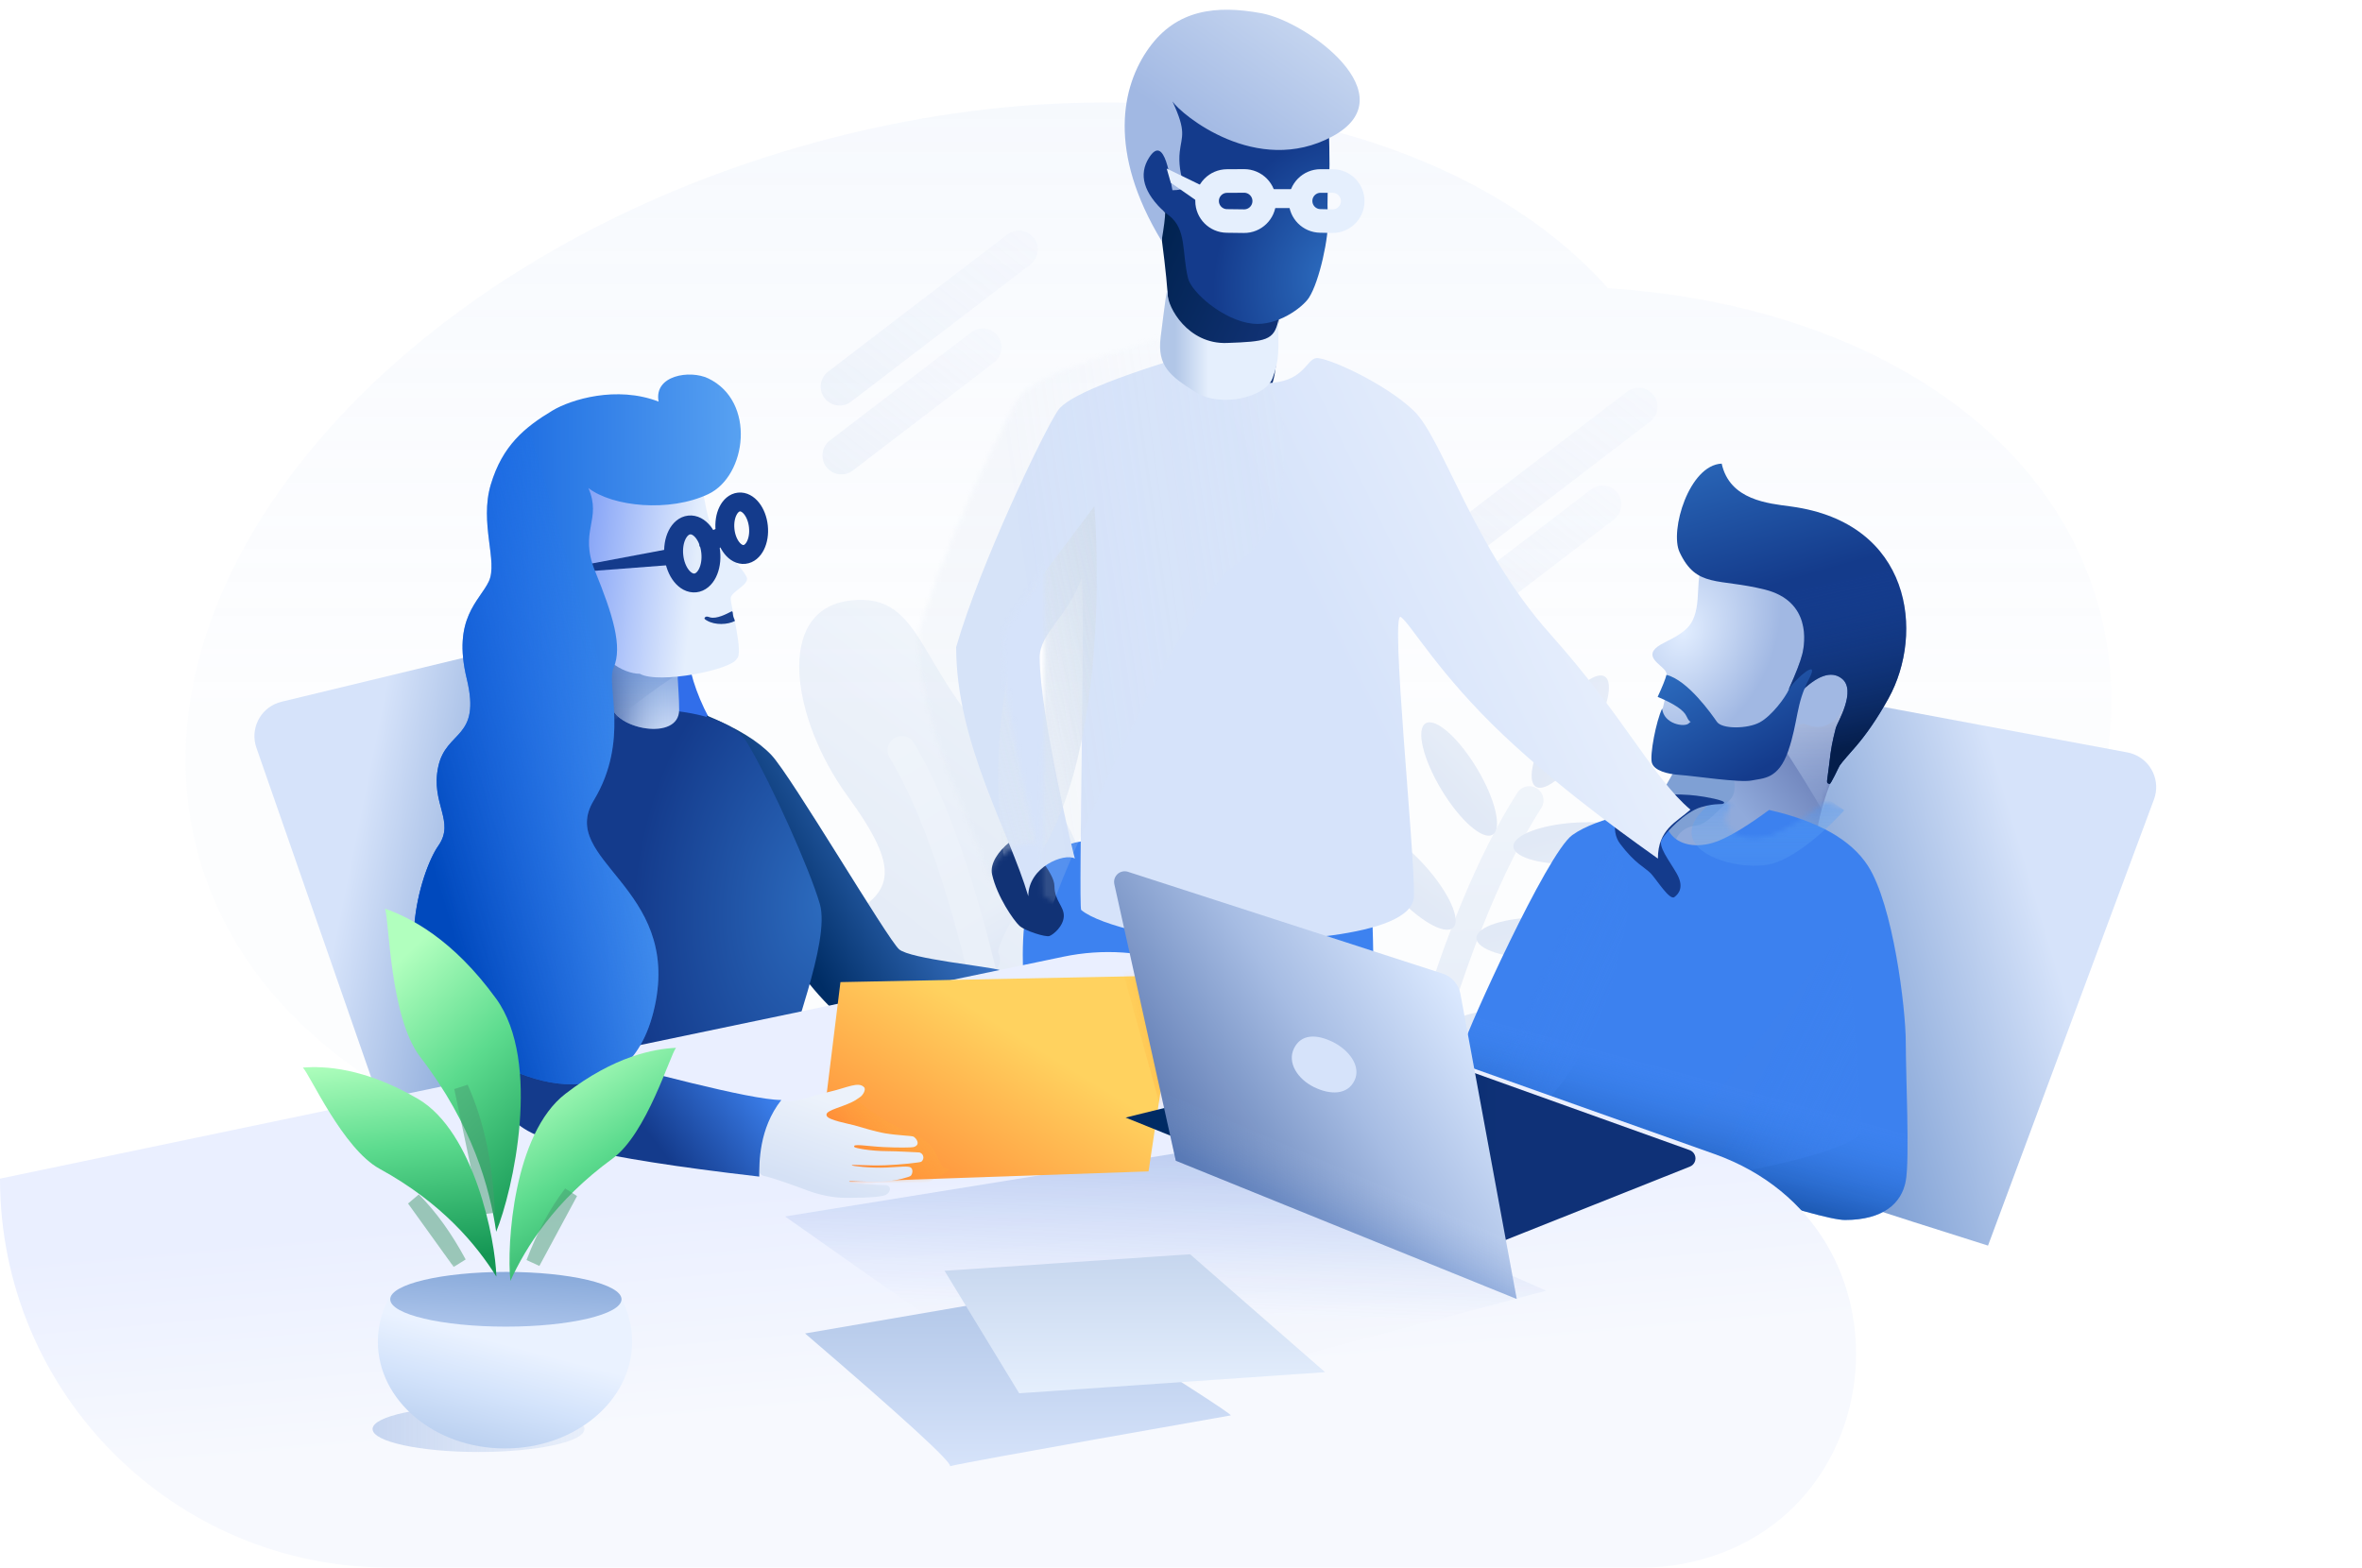<svg width="500" height="332" viewBox="0 0 500 332" fill="none" xmlns="http://www.w3.org/2000/svg">
<path opacity="0.2" fill-rule="evenodd" clip-rule="evenodd" d="M340.394 61.023C307.806 24.477 239.551 10.876 169.408 31.039C82.41 56.047 25.454 123.524 42.192 181.754C55.925 229.528 114.996 256.235 183.812 250.475C216.808 276.878 272.363 285.598 329.007 269.315C408.466 246.474 459.981 183.086 444.069 127.732C432.908 88.903 391.531 64.342 340.394 61.023Z" fill="url(#paint0_linear)"/>
<g opacity="0.3">
<path fill-rule="evenodd" clip-rule="evenodd" d="M221.004 260.272C225.65 261.133 233.961 248.834 233.529 237.754C233.097 226.675 222.831 228.808 226.365 208.549C229.899 188.291 234.238 178.738 214.038 160.983C193.838 143.229 196.179 125.209 179.952 127.16C163.725 129.112 167.79 152.553 179.307 168.399C190.825 184.246 189.908 189.515 176.363 195.294C162.817 201.074 188.115 219.298 191.336 224.658C194.557 230.019 192.957 244.531 199.031 251.076C205.105 257.622 216.358 259.411 221.004 260.272Z" fill="url(#paint1_linear)"/>
<path d="M214.276 232.531C211.804 228.417 203.062 216.222 192.716 211.813" stroke="url(#paint2_linear)" stroke-width="6" stroke-linecap="round"/>
<path d="M208.692 203.213C206.219 199.099 216.035 189.27 216.998 178.066" stroke="url(#paint3_linear)" stroke-width="6" stroke-linecap="round"/>
<path d="M225.77 283.636C224.718 281.886 222.991 272.183 220.378 261.31C212.196 227.261 205.554 183.27 190.875 158.841" stroke="url(#paint4_linear)" stroke-width="6" stroke-linecap="round"/>
</g>
<g opacity="0.3">
<path d="M295.579 257.437C295.315 242.329 307.128 195.355 323.728 169.474" stroke="url(#paint5_linear)" stroke-width="6" stroke-linecap="round"/>
<ellipse cx="308.879" cy="164.939" rx="4.382" ry="13.75" transform="rotate(-31 308.879 164.939)" fill="url(#paint6_linear)"/>
<ellipse cx="334.103" cy="178.531" rx="4.382" ry="13.75" transform="rotate(87 334.103 178.531)" fill="url(#paint7_linear)"/>
<ellipse cx="326.293" cy="198.615" rx="4.382" ry="13.75" transform="rotate(90 326.293 198.615)" fill="url(#paint8_linear)"/>
<ellipse cx="319.982" cy="218.07" rx="4.382" ry="13.75" transform="rotate(90 319.982 218.07)" fill="url(#paint9_linear)"/>
<ellipse cx="332.41" cy="154.908" rx="4.382" ry="13.75" transform="rotate(32 332.41 154.908)" fill="url(#paint10_linear)"/>
<ellipse cx="298.377" cy="186.226" rx="4.382" ry="13.75" transform="rotate(-42 298.377 186.226)" fill="url(#paint11_linear)"/>
<ellipse cx="290.588" cy="207.52" rx="4.382" ry="13.75" transform="rotate(-48 290.588 207.52)" fill="url(#paint12_linear)"/>
</g>
<path opacity="0.473" d="M177.732 81.86L215.672 52.828" stroke="url(#paint13_linear)" stroke-width="8" stroke-linecap="round" stroke-linejoin="round"/>
<path opacity="0.473" d="M178.105 96.437L208.03 73.538" stroke="url(#paint14_linear)" stroke-width="8" stroke-linecap="round" stroke-linejoin="round"/>
<path opacity="0.473" d="M308.93 115.127L346.869 86.095" stroke="url(#paint15_linear)" stroke-width="8" stroke-linecap="round" stroke-linejoin="round"/>
<path opacity="0.473" d="M309.303 129.703L339.227 106.805" stroke="url(#paint16_linear)" stroke-width="8" stroke-linecap="round" stroke-linejoin="round"/>
<path fill-rule="evenodd" clip-rule="evenodd" d="M450.328 159.312L366.788 143.72C342.544 179.244 331.072 209.203 332.371 233.597C347.688 239.946 377.176 249.992 420.835 263.737L455.963 169.266C457.402 165.396 455.432 161.092 451.562 159.654C451.162 159.504 450.748 159.39 450.328 159.312Z" fill="url(#paint17_linear)"/>
<path fill-rule="evenodd" clip-rule="evenodd" d="M366.817 164.07C367.579 166.701 367.235 168.599 365.783 169.765C363.604 171.515 361.417 174.49 359.26 174.735C357.104 174.98 354.769 176.163 354.391 179.188C354.208 180.649 346.725 188.205 344.052 198.599C343.375 201.231 344.198 205.281 346.522 210.749L352.704 207.346L361.51 193.083C371.289 189.686 376.802 187.581 378.048 186.77C379.917 185.552 385.974 180.342 384.806 178.389C383.638 176.435 387.437 164.024 389.694 161.611C391.95 159.199 393.798 153.32 393.843 151.149C393.888 148.979 394.67 142.481 389.039 142.688C385.284 142.826 377.877 149.954 366.817 164.07Z" fill="url(#paint18_linear)"/>
<mask id="mask0" mask-type="alpha" maskUnits="userSpaceOnUse" x="343" y="142" width="51" height="69">
<path fill-rule="evenodd" clip-rule="evenodd" d="M366.817 164.07C367.579 166.701 367.235 168.599 365.783 169.765C363.604 171.515 361.417 174.49 359.26 174.735C357.104 174.98 354.769 176.163 354.391 179.188C354.208 180.649 346.725 188.205 344.052 198.599C343.375 201.231 344.198 205.281 346.522 210.749L352.704 207.346L361.51 193.083C371.289 189.686 376.802 187.581 378.048 186.77C379.917 185.552 385.974 180.342 384.806 178.389C383.638 176.435 387.437 164.024 389.694 161.611C391.95 159.199 393.798 153.32 393.843 151.149C393.888 148.979 394.67 142.481 389.039 142.688C385.284 142.826 377.877 149.954 366.817 164.07Z" fill="white"/>
</mask>
<g mask="url(#mask0)">
<path fill-rule="evenodd" clip-rule="evenodd" d="M387.882 175.236C387.882 175.236 377.199 156.277 372.21 151.519C367.22 146.762 396.018 141.966 396.018 141.966L387.882 178.815V175.236Z" fill="url(#paint19_linear)" style="mix-blend-mode:multiply"/>
</g>
<path fill-rule="evenodd" clip-rule="evenodd" d="M360.98 119.478C358.402 121.214 360.601 128.2 357.811 132.188C356.285 134.369 353.076 135.581 351.594 136.449C347.402 138.904 351.71 140.656 352.576 142.117C353.442 143.579 352.752 146.88 352.103 149.482C351.454 152.084 349.153 157.947 351.62 159.257C354.088 160.567 369.239 166.286 373.62 164.539C378.001 162.792 379.567 154.041 380.647 153.472C381.727 152.902 382.485 153.503 383.482 153.752C386.077 154.399 388.42 152.944 389.668 150.874C391.08 148.53 393.088 149.6 392.003 146.397C390.327 141.455 380.618 121.992 376.76 120.593C372.902 119.193 364.967 116.793 360.98 119.478Z" fill="url(#paint20_radial)"/>
<path fill-rule="evenodd" clip-rule="evenodd" d="M373.564 124.825C363.698 122.365 359.11 124.569 355.538 116.901C353.428 112.372 357.536 98.479 364.455 98.165C366.158 105.931 374.383 106.598 379.149 107.244C404.739 110.708 407.417 134.106 399.756 147.888C397.29 152.325 395.008 155.514 392.972 157.904C391.68 159.421 389.991 161.249 389.42 162.117C389.23 162.407 387.579 166.061 387.294 165.99C386.431 165.775 386.778 165.731 387.201 161.949C387.624 158.166 387.86 157.149 388.628 154.071C388.854 153.162 393.146 146.179 389.85 143.65C387.653 141.965 384.685 142.994 380.946 146.739L378.676 145.883C380.176 142.548 381.124 140.085 381.52 138.496C382.115 136.112 383.431 127.285 373.564 124.825Z" fill="url(#paint21_linear)"/>
<path fill-rule="evenodd" clip-rule="evenodd" d="M373.564 124.825C363.698 122.365 359.11 124.569 355.538 116.901C353.428 112.372 357.536 98.479 364.455 98.165C366.158 105.931 374.383 106.598 379.149 107.244C404.739 110.708 407.417 134.106 399.756 147.888C397.29 152.325 395.008 155.514 392.972 157.904C391.68 159.421 389.991 161.249 389.42 162.117C389.23 162.407 387.579 166.061 387.294 165.99C386.431 165.775 386.778 165.731 387.201 161.949C387.624 158.166 387.86 157.149 388.628 154.071C388.854 153.162 393.146 146.179 389.85 143.65C387.653 141.965 384.685 142.994 380.946 146.739L378.676 145.883C380.176 142.548 381.124 140.085 381.52 138.496C382.115 136.112 383.431 127.285 373.564 124.825Z" fill="url(#paint22_linear)"/>
<path fill-rule="evenodd" clip-rule="evenodd" d="M378.679 145.997C377.926 147.676 375.084 151.545 372.52 152.942C369.955 154.34 364.552 154.425 363.444 152.832C362.336 151.239 357.302 144.022 352.765 142.891C352.538 143.804 351.916 145.358 350.901 147.552C354.412 149.012 356.452 150.385 357.019 151.672C357.87 153.601 358.327 152.308 357.477 153.166C356.627 154.023 352.188 153.364 351.851 150.018C350.571 152.682 349.195 159.876 349.68 161.519C350.165 163.163 352.956 163.916 355.711 164.093C358.465 164.27 368.279 165.768 370.779 165.257C373.279 164.746 376.454 165.04 378.545 158.984C380.637 152.929 380.172 149.005 382.901 143.847C385.63 138.69 379.432 144.319 378.679 145.997Z" fill="url(#paint23_linear)"/>
<g filter="url(#filter0_i)">
<path fill-rule="evenodd" clip-rule="evenodd" d="M386.496 170.491C396.865 172.852 403.831 176.788 407.396 182.299C412.743 190.565 415.422 212.523 415.422 219.645C415.422 226.767 416.275 244.238 415.422 249.005C414.57 253.771 410.654 257.312 402.552 257.312C397.15 257.312 366.532 247.265 310.7 227.169C318.043 223.538 321.831 221.03 322.064 219.645C322.415 217.566 339.454 179.666 344.842 175.805C350.231 171.944 361.417 170.117 365.902 170.117C365.246 171.937 363.787 173.406 365.85 175.805C367.912 178.204 371.958 178.623 375.967 176.958C378.639 175.848 382.148 173.692 386.496 170.491Z" fill="#3D82F0"/>
<path fill-rule="evenodd" clip-rule="evenodd" d="M386.496 170.491C396.865 172.852 403.831 176.788 407.396 182.299C412.743 190.565 415.422 212.523 415.422 219.645C415.422 226.767 416.275 244.238 415.422 249.005C414.57 253.771 410.654 257.312 402.552 257.312C397.15 257.312 366.532 247.265 310.7 227.169C318.043 223.538 321.831 221.03 322.064 219.645C322.415 217.566 339.454 179.666 344.842 175.805C350.231 171.944 361.417 170.117 365.902 170.117C365.246 171.937 363.787 173.406 365.85 175.805C367.912 178.204 371.958 178.623 375.967 176.958C378.639 175.848 382.148 173.692 386.496 170.491Z" fill="url(#paint24_linear)"/>
</g>
<mask id="mask1" mask-type="alpha" maskUnits="userSpaceOnUse" x="310" y="170" width="106" height="88">
<path fill-rule="evenodd" clip-rule="evenodd" d="M386.496 170.491C396.865 172.852 403.831 176.788 407.396 182.299C412.743 190.565 415.422 212.523 415.422 219.645C415.422 226.767 416.275 244.238 415.422 249.005C414.57 253.771 410.654 257.312 402.552 257.312C397.15 257.312 366.532 247.265 310.7 227.169C318.043 223.538 321.831 221.03 322.064 219.645C322.415 217.566 339.454 179.666 344.842 175.805C350.231 171.944 361.417 170.117 365.902 170.117C365.246 171.937 363.787 173.406 365.85 175.805C367.912 178.204 371.958 178.623 375.967 176.958C378.639 175.848 382.148 173.692 386.496 170.491Z" fill="white"/>
<path fill-rule="evenodd" clip-rule="evenodd" d="M386.496 170.491C396.865 172.852 403.831 176.788 407.396 182.299C412.743 190.565 415.422 212.523 415.422 219.645C415.422 226.767 416.275 244.238 415.422 249.005C414.57 253.771 410.654 257.312 402.552 257.312C397.15 257.312 366.532 247.265 310.7 227.169C318.043 223.538 321.831 221.03 322.064 219.645C322.415 217.566 339.454 179.666 344.842 175.805C350.231 171.944 361.417 170.117 365.902 170.117C365.246 171.937 363.787 173.406 365.85 175.805C367.912 178.204 371.958 178.623 375.967 176.958C378.639 175.848 382.148 173.692 386.496 170.491Z" stroke="white"/>
</mask>
<g mask="url(#mask1)">
<g opacity="0.585">
<path fill-rule="evenodd" clip-rule="evenodd" d="M360.439 171.576C351.853 180.366 368.792 185.049 375.709 182.707C382.625 180.366 390.387 171.576 390.387 171.576C390.387 171.576 370.829 157.021 365.634 164.299C360.439 171.576 369.026 162.787 360.439 171.576Z" fill="url(#paint25_linear)" style="mix-blend-mode:multiply"/>
</g>
<g opacity="0.547">
<path fill-rule="evenodd" clip-rule="evenodd" d="M348.203 251.1C354.318 251.1 394.073 244.516 394.073 239.173C394.073 233.829 391.008 196.182 391.008 196.182" fill="url(#paint26_linear)" style="mix-blend-mode:multiply"/>
</g>
<g opacity="0.547">
<path fill-rule="evenodd" clip-rule="evenodd" d="M292.508 227.923C295.277 227.923 308.081 244.145 319.779 238.685C333.911 232.089 342.139 207.668 342.139 204.744C342.139 202.508 345.85 194.576 344.437 185.934C343.599 180.811 336.763 169.681 336.763 169.681" fill="url(#paint27_linear)" style="mix-blend-mode:multiply"/>
</g>
</g>
<path fill-rule="evenodd" clip-rule="evenodd" d="M245.977 51.067C247.481 62.534 247.77 69.207 246.842 71.085C245.45 73.903 248.146 87.158 256.73 87.927C265.314 88.695 269.815 85.038 270.152 76.094C270.489 67.151 271.027 63.703 272.413 59.745C273.8 55.788 247.964 39.392 246.842 42.423C246.094 44.444 245.806 47.325 245.977 51.067Z" fill="url(#paint28_linear)"/>
<path fill-rule="evenodd" clip-rule="evenodd" d="M281.261 24.723C281.261 27.272 281.599 35.232 281.343 37.249C281.087 39.266 280.883 42.272 281.113 46.155C281.343 50.038 279.326 59.588 277.075 63.048C275.731 65.114 270.404 69.097 265.179 68.537C258.984 67.874 252.21 61.892 251.486 58.901C250.15 53.387 251.257 48.521 247.408 45.591C243.559 42.661 240.753 39.939 241.1 35.416C241.446 30.892 245.398 20.124 247.408 19.672C249.417 19.219 281.261 22.173 281.261 24.723Z" fill="url(#paint29_radial)"/>
<path fill-rule="evenodd" clip-rule="evenodd" d="M248.19 21.467C250.017 24.224 266.009 37.51 282.038 28.884C298.066 20.258 276.745 4.598 267.076 2.812C257.408 1.025 249.082 2.018 243.233 10.133C237.385 18.248 234.452 32.156 245.893 51.023C246.396 48.029 246.648 46.033 246.648 45.037C242.095 40.871 240.957 36.99 243.233 33.392C246.648 27.994 247.778 38.576 248.19 40.276C249.55 40.276 250.405 40.039 250.757 39.565C249.82 36.895 249.479 34.425 249.732 32.156C250.113 28.752 251.237 27.994 248.19 21.467Z" fill="url(#paint30_linear)"/>
<path fill-rule="evenodd" clip-rule="evenodd" d="M217.676 220.427C217.676 216.269 212.859 189.033 222.787 180.85C232.715 172.667 244.996 184.604 290.225 186.413C290.969 204.705 290.969 217.583 290.225 225.046C289.48 232.51 262.16 243.09 217.676 220.427Z" fill="#3D82F0"/>
<path fill-rule="evenodd" clip-rule="evenodd" d="M210.01 185.156C211.076 189.88 214.605 194.926 215.793 196.016C216.982 197.106 221.307 198.456 222.125 198.194C222.942 197.932 225.094 196.133 225.191 194.028C225.289 191.923 223.225 190.737 223.21 187.627C223.196 184.516 218.023 180.005 218.023 177.253C218.023 174.501 208.943 180.432 210.01 185.156Z" fill="#113275"/>
<path fill-rule="evenodd" clip-rule="evenodd" d="M342.962 178.674C346.17 182.93 348.259 183.675 349.461 184.944C350.664 186.213 353.416 190.693 354.438 189.946C355.459 189.2 356.518 187.729 354.928 184.944C353.337 182.159 350.929 179.221 351.765 177.747C352.601 176.273 356.682 171.916 360.088 170.904C363.494 169.893 364.625 170.546 364.964 170.003C365.304 169.459 360.891 168.67 359.073 168.466C357.255 168.262 354.678 168.028 350.963 168.466C348.486 168.758 346.761 167.729 345.787 165.378C341.765 171.405 340.823 175.837 342.962 178.674Z" fill="#143B8C"/>
<g filter="url(#filter1_i)">
<path fill-rule="evenodd" clip-rule="evenodd" d="M219.562 178.792C217.287 177.511 209.672 180.57 209.672 186.758C205.628 172.994 194.406 154.363 194.406 134.002C199.551 116.252 212.972 88.268 215.969 83.876C217.967 80.948 227.868 76.85 245.67 71.581C249.652 75.933 254.372 78.109 259.828 78.109C268.012 78.109 268.442 73.09 270.629 72.828C272.815 72.566 285.202 78.109 291.311 84.007C297.42 89.904 303.961 113.098 320.032 131.102C336.102 149.106 341.866 161.668 349.84 168.433C346.915 171.052 342.952 172.578 342.952 178.792C340.066 176.677 323.964 165.602 310.316 152.711C296.669 139.82 290.616 129.099 288.556 127.648C286.188 125.979 291.542 177.615 291.311 186.758C291.08 195.902 259.641 196.423 249.81 196.423C239.979 196.423 224.774 193.021 220.872 189.665C220.228 189.112 221.914 116.513 220.872 119.559C218.226 127.288 212.083 131.102 212.083 136.192C212.083 148.02 219.576 179.625 219.562 178.792Z" fill="url(#paint31_linear)"/>
</g>
<mask id="mask2" mask-type="alpha" maskUnits="userSpaceOnUse" x="194" y="71" width="156" height="126">
<path fill-rule="evenodd" clip-rule="evenodd" d="M219.562 178.792C217.287 177.511 209.672 180.57 209.672 186.758C205.628 172.994 194.406 154.363 194.406 134.002C199.551 116.252 212.972 88.268 215.969 83.876C217.967 80.948 227.868 76.85 245.67 71.581C249.652 75.933 254.372 78.109 259.828 78.109C268.012 78.109 268.442 73.09 270.629 72.828C272.815 72.566 285.202 78.109 291.311 84.007C297.42 89.904 303.961 113.098 320.032 131.102C336.102 149.106 341.866 161.668 349.84 168.433C346.915 171.052 342.952 172.578 342.952 178.792C340.066 176.677 323.964 165.602 310.316 152.711C296.669 139.82 290.616 129.099 288.556 127.648C286.188 125.979 291.542 177.615 291.311 186.758C291.08 195.902 259.641 196.423 249.81 196.423C239.979 196.423 224.774 193.021 220.872 189.665C220.228 189.112 221.914 116.513 220.872 119.559C218.226 127.288 212.083 131.102 212.083 136.192C212.083 148.02 219.576 179.625 219.562 178.792Z" fill="white"/>
</mask>
<g mask="url(#mask2)">
<path fill-rule="evenodd" clip-rule="evenodd" d="M217.575 125.919L231.66 107.2C231.66 107.2 236.878 167.905 213.588 188.932C209.484 164.609 211.768 151.896 213.588 141.268C214.782 134.288 217.575 125.919 217.575 125.919Z" fill="url(#paint32_linear)" style="mix-blend-mode:multiply"/>
<g opacity="0.162">
<path fill-rule="evenodd" clip-rule="evenodd" d="M222.271 193.16C227.529 177.755 251.157 127.019 261.27 119.785C271.382 112.55 272.144 103.213 271.763 90.819C271.382 78.426 247.763 53.734 235.415 63.074C223.066 72.413 190.009 89.645 186.394 118.539C182.779 147.434 198.174 191.753 205.129 187.372C212.084 182.991 217.013 208.564 222.271 193.16Z" fill="url(#paint33_linear)" style="mix-blend-mode:multiply"/>
</g>
</g>
<path fill-rule="evenodd" clip-rule="evenodd" d="M247.169 62.229C247.169 65.046 251.452 72.919 259.724 72.619C267.995 72.32 269.659 72.092 270.599 67.892C270.599 74.115 270.921 75.951 269.396 80.055C267.87 84.158 258.363 86.407 253.031 82.999C247.698 79.591 244.919 77.55 245.7 71.328C246.48 65.106 247.169 59.412 247.169 62.229Z" fill="url(#paint34_linear)"/>
<path fill-rule="evenodd" clip-rule="evenodd" d="M59.579 148.59L135.43 130.263C149.458 168.086 155.823 199.195 154.524 223.588C139.206 229.937 116.231 238.168 85.597 248.282L54.275 158.315C52.918 154.416 54.978 150.154 58.877 148.797C59.108 148.717 59.342 148.648 59.579 148.59Z" fill="url(#paint35_linear)"/>
<path fill-rule="evenodd" clip-rule="evenodd" d="M145.92 135.381C144.296 140.524 149.572 155.046 157.953 162.142C166.334 169.238 139.377 168.032 139.361 160.12C139.346 152.208 147.544 130.238 145.92 135.381Z" fill="#316EEA"/>
<path fill-rule="evenodd" clip-rule="evenodd" d="M149.59 151.497C155.928 154.111 160.497 156.902 163.298 159.871C167.499 164.324 187.929 198.962 190.338 201.012C192.747 203.062 209.325 204.616 211.821 205.434C210.545 207.282 208.061 212.986 209.338 218.004C205.398 219.987 196.744 218.216 179.041 216.233C165.872 205.217 159.035 187.844 156.219 179.55C153.403 171.257 151.194 161.906 149.59 151.497Z" fill="url(#paint36_linear)"/>
<path fill-rule="evenodd" clip-rule="evenodd" d="M158.285 157.437C163.402 166.19 171.295 183.764 173.536 191.351C175.94 199.489 166.596 220.916 166.705 225.951C166.795 230.15 162.474 228.684 124.093 232.546C122.907 225.144 122.907 215.887 124.093 204.777C125.872 188.112 118.622 165.692 120.632 161.927C122.642 158.162 127.532 150.157 129.679 150.157C131.826 150.157 153.168 148.685 158.285 157.437Z" fill="url(#paint37_radial)"/>
<path fill-rule="evenodd" clip-rule="evenodd" d="M0 249.56L225.136 202.561C233.463 200.823 242.108 201.41 250.124 204.259L362.905 244.34C406.341 259.777 401.351 322.747 356.026 331.151C353.315 331.653 350.564 331.906 347.807 331.906H82.346C36.868 331.906 0 295.038 0 249.56Z" fill="url(#paint38_linear)"/>
<g style="mix-blend-mode:multiply" opacity="0.197">
<path fill-rule="evenodd" clip-rule="evenodd" d="M166.184 257.568L257.684 242.779L327.304 273.282L226.515 300.018" fill="url(#paint39_linear)"/>
</g>
<path fill-rule="evenodd" clip-rule="evenodd" d="M143.896 137.511C142.94 141.979 143.765 145.212 143.765 150.298C143.765 157.095 129.884 154.329 129.411 149.176C128.937 144.023 129.497 137.115 127.542 132.434C125.587 127.753 144.852 133.042 143.896 137.511Z" fill="url(#paint40_linear)"/>
<path fill-rule="evenodd" clip-rule="evenodd" d="M143.896 137.511C142.94 141.979 143.765 145.212 143.765 150.298C143.765 157.095 129.884 154.329 129.411 149.176C128.937 144.023 129.497 137.115 127.542 132.434C125.587 127.753 144.852 133.042 143.896 137.511Z" fill="url(#paint41_linear)" fill-opacity="0.67"/>
<mask id="mask3" mask-type="alpha" maskUnits="userSpaceOnUse" x="127" y="130" width="17" height="25">
<path fill-rule="evenodd" clip-rule="evenodd" d="M143.896 137.511C142.94 141.979 143.765 145.212 143.765 150.298C143.765 157.095 129.884 154.329 129.411 149.176C128.937 144.023 129.497 137.115 127.542 132.434C125.587 127.753 144.852 133.042 143.896 137.511Z" fill="white"/>
<path fill-rule="evenodd" clip-rule="evenodd" d="M143.896 137.511C142.94 141.979 143.765 145.212 143.765 150.298C143.765 157.095 129.884 154.329 129.411 149.176C128.937 144.023 129.497 137.115 127.542 132.434C125.587 127.753 144.852 133.042 143.896 137.511Z" stroke="white"/>
</mask>
<g mask="url(#mask3)">
<g opacity="0.717">
<path fill-rule="evenodd" clip-rule="evenodd" d="M124.023 157.396C124.023 157.396 144.99 139.828 149.829 139.828C154.668 139.828 124.023 133.938 124.023 133.938V157.396Z" fill="url(#paint42_linear)" style="mix-blend-mode:multiply"/>
</g>
</g>
<path fill-rule="evenodd" clip-rule="evenodd" d="M148.159 101.554C149.393 105.45 149.255 109.77 151.649 113.491C154.042 117.211 157.196 120.46 158.034 122.113C158.872 123.766 154.674 125.235 154.674 126.713C154.674 128.191 157.471 138.477 155.974 139.46C155.121 141.757 139.412 144.941 135.445 142.66C131.948 142.66 126.559 139.592 123.252 132.053C119.944 124.514 119.792 106.208 123.252 101.554C126.711 96.9 146.925 97.659 148.159 101.554Z" fill="url(#paint43_linear)"/>
<path fill-rule="evenodd" clip-rule="evenodd" d="M172.668 250.464L177.909 207.948L249.376 206.515L243.128 248.024L172.668 250.464Z" fill="url(#paint44_linear)"/>
<mask id="mask4" mask-type="alpha" maskUnits="userSpaceOnUse" x="172" y="206" width="78" height="45">
<path fill-rule="evenodd" clip-rule="evenodd" d="M172.668 250.464L177.909 207.948L249.376 206.515L243.128 248.024L172.668 250.464Z" fill="white"/>
</mask>
<g mask="url(#mask4)">
<g style="mix-blend-mode:multiply" opacity="0.458">
<path fill-rule="evenodd" clip-rule="evenodd" d="M246.911 239.009L237.607 205.398H252.595L246.911 239.009Z" fill="url(#paint45_linear)"/>
</g>
<g style="mix-blend-mode:multiply" opacity="0.528">
<path fill-rule="evenodd" clip-rule="evenodd" d="M180.611 230.852C180.611 233.534 187.068 237.426 194.661 240.834C199.063 242.809 198.456 247.396 200.372 247.396C205.591 247.396 168.528 262.461 168.528 262.461C168.528 262.461 166.518 242.089 168.528 236.773C170.719 230.979 180.611 229.379 180.611 230.852Z" fill="url(#paint46_linear)"/>
</g>
</g>
<path fill-rule="evenodd" clip-rule="evenodd" d="M166.85 233.216C169.02 233.216 171.648 232.068 175.485 231.191C179.323 230.314 181.744 228.92 182.922 230.217C183.382 230.724 182.614 231.957 182.053 232.293C181.491 232.63 181.193 233.124 178.513 234.115C176.026 235.035 174.586 235.465 175.036 236.322C175.485 237.179 179.56 237.924 180.865 238.27C182.53 238.711 185.035 239.571 187.424 239.972C190.093 240.42 193.043 240.47 193.381 240.666C194.024 241.037 194.963 242.432 193.381 242.877C193.008 242.982 190.306 243.036 187.021 242.877C183.512 242.707 180.295 242.034 180.865 242.877C181 243.077 184.236 243.737 187.79 243.737C189.896 243.737 194.158 243.999 194.428 243.999C195.402 243.999 195.892 245.331 195.007 245.987C194.801 246.14 190.688 246.606 187.424 246.726C183.666 246.864 180.34 246.524 180.301 246.726C180.272 246.873 184.23 247.371 187.79 247.202C190.67 247.065 192.253 246.839 192.791 247.202C193.33 247.564 193.193 248.533 192.791 248.968C192.624 249.15 190.022 249.977 187.424 250.149C183.775 250.391 179.81 249.969 179.775 250.149C179.682 250.628 186.425 250.932 187.424 250.932C188.846 250.932 188.667 252.771 187.021 253.161C184.956 253.649 180.685 253.611 178.741 253.611C176.797 253.611 173.876 253.161 170.953 252.076C168.031 250.99 164.128 249.537 161.654 248.968C158.98 248.354 160.9 239.901 162.751 235.466C164.602 231.031 164.68 233.216 166.85 233.216Z" fill="url(#paint47_linear)"/>
<path fill-rule="evenodd" clip-rule="evenodd" d="M102.252 184.45C96.724 198.587 101.094 209.317 103.521 221.565C105.948 233.813 107.052 236.464 110.92 238.955C114.788 241.446 124.272 244.916 160.724 249.126C160.724 246.214 160.631 238.981 165.396 232.907C158.66 232.907 134.715 226.303 126.483 224.234C119.086 218.565 126.483 209.477 126.483 192.425C126.483 175.374 107.781 170.313 102.252 184.45Z" fill="url(#paint48_linear)"/>
<path fill-rule="evenodd" clip-rule="evenodd" d="M142.223 116.119L123.564 119.634V121.031L142.888 119.56L142.223 116.119Z" fill="#143B8C"/>
<path fill-rule="evenodd" clip-rule="evenodd" d="M147.19 123.424C145.036 123.65 142.998 121.086 142.642 117.701C142.286 114.315 143.746 111.383 145.901 111.157C148.055 110.93 150.093 113.495 150.448 116.88C150.804 120.265 149.344 123.198 147.19 123.424Z" fill="black" fill-opacity="0.01" stroke="#143B8C" stroke-width="4"/>
<path fill-rule="evenodd" clip-rule="evenodd" d="M157.595 117.393C155.646 117.598 153.802 115.278 153.48 112.215C153.158 109.152 154.479 106.499 156.428 106.294C158.377 106.089 160.221 108.41 160.543 111.472C160.865 114.535 159.544 117.188 157.595 117.393Z" fill="black" fill-opacity="0.01" stroke="#143B8C" stroke-width="4"/>
<path fill-rule="evenodd" clip-rule="evenodd" d="M150.058 115.698C150.058 114.844 152.468 113.17 153.677 114.013L150.058 115.698Z" fill="black" fill-opacity="0.01"/>
<path d="M150.058 115.698C150.058 114.844 152.468 113.17 153.677 114.013" stroke="#143B8C" stroke-width="4"/>
<path fill-rule="evenodd" clip-rule="evenodd" d="M124.547 103.328C129.713 107.322 141.732 108.493 149.914 104.634C158.095 100.775 160.091 84.976 149.914 80.115C146.042 78.266 138.354 79.463 139.42 85.036C130.516 81.593 120.833 84.608 116.993 86.905C111.012 90.484 106.349 94.383 103.897 102.58C101.446 110.777 105.448 118.929 103.478 123.104C101.508 127.278 95.705 130.903 98.808 143.731C101.91 156.559 94.455 154.507 92.775 162.332C91.094 170.157 96.447 173.89 92.775 179.104C89.102 184.318 82.062 206.329 95.248 218.118C108.435 229.907 133.008 238.496 138.592 213.119C144.175 187.741 117.982 182.201 125.669 169.51C133.355 156.82 128.263 145.054 129.872 141.426C131.852 136.962 129.723 130.15 125.964 120.919C122.482 112.369 127.495 110.086 124.547 103.328Z" fill="url(#paint49_linear)"/>
<path fill-rule="evenodd" clip-rule="evenodd" d="M124.547 103.328C129.713 107.322 141.732 108.493 149.914 104.634C158.095 100.775 160.091 84.976 149.914 80.115C146.042 78.266 138.354 79.463 139.42 85.036C130.516 81.593 120.833 84.608 116.993 86.905C111.012 90.484 106.349 94.383 103.897 102.58C101.446 110.777 105.448 118.929 103.478 123.104C101.508 127.278 95.705 130.903 98.808 143.731C101.91 156.559 94.455 154.507 92.775 162.332C91.094 170.157 96.447 173.89 92.775 179.104C89.102 184.318 82.062 206.329 95.248 218.118C108.435 229.907 133.008 238.496 138.592 213.119C144.175 187.741 117.982 182.201 125.669 169.51C133.355 156.82 128.263 145.054 129.872 141.426C131.852 136.962 129.723 130.15 125.964 120.919C122.482 112.369 127.495 110.086 124.547 103.328Z" fill="url(#paint50_linear)"/>
<path fill-rule="evenodd" clip-rule="evenodd" d="M170.42 282.34L220.155 273.795C247.607 290.95 261.06 299.583 260.515 299.693C259.739 299.85 204.82 309.453 201.11 310.448C201.458 309.562 191.225 300.19 170.42 282.34Z" fill="url(#paint51_linear)"/>
<path fill-rule="evenodd" clip-rule="evenodd" d="M199.949 269.07L251.924 265.572L280.497 290.537L215.744 295.004L199.949 269.07Z" fill="url(#paint52_linear)"/>
<g filter="url(#filter2_i)">
<path fill-rule="evenodd" clip-rule="evenodd" d="M327.527 272.806L374.73 254.011C375.689 253.629 376.157 252.542 375.775 251.583C375.577 251.085 375.174 250.696 374.669 250.515L314.565 228.973L255.274 243.627L327.527 272.806Z" fill="url(#paint53_linear)"/>
</g>
<g filter="url(#filter3_i)">
<path fill-rule="evenodd" clip-rule="evenodd" d="M244.766 182.586L311.366 204.138C313.326 204.773 314.78 206.43 315.154 208.455L327.07 273.041L254.901 243.764L241.886 185.207C241.617 183.998 242.379 182.8 243.589 182.531C243.979 182.444 244.385 182.463 244.766 182.586Z" fill="url(#paint54_linear)"/>
<path fill-rule="evenodd" clip-rule="evenodd" d="M244.766 182.586L311.366 204.138C313.326 204.773 314.78 206.43 315.154 208.455L327.07 273.041L254.901 243.764L241.886 185.207C241.617 183.998 242.379 182.8 243.589 182.531C243.979 182.444 244.385 182.463 244.766 182.586Z" fill="url(#paint55_linear)" fill-opacity="0.23"/>
</g>
<path fill-rule="evenodd" clip-rule="evenodd" d="M278.176 230.187C281.608 231.861 285.227 231.858 286.72 228.797C288.214 225.735 285.52 222.27 282.088 220.596C278.655 218.922 275.41 218.925 273.916 221.986C272.423 225.048 274.743 228.513 278.176 230.187Z" fill="#D6E3FA"/>
<path fill-rule="evenodd" clip-rule="evenodd" d="M255.525 42.581C255.513 40.248 257.393 38.347 259.726 38.333L263.338 38.312C265.729 38.298 267.662 40.254 267.621 42.644V42.644C267.58 44.988 265.653 46.859 263.309 46.829L259.696 46.783C257.393 46.754 255.537 44.884 255.525 42.581V42.581Z" stroke="#E5EFFD" stroke-width="5"/>
<path fill-rule="evenodd" clip-rule="evenodd" d="M275.311 42.596C275.285 40.244 277.186 38.323 279.539 38.324L282.095 38.325C284.459 38.325 286.368 40.254 286.345 42.618V42.618C286.323 44.985 284.372 46.877 282.005 46.828L279.45 46.776C277.168 46.729 275.336 44.879 275.311 42.596V42.596Z" stroke="#E5EFFD" stroke-width="5"/>
<path fill-rule="evenodd" clip-rule="evenodd" d="M267.61 42.053H275.085H267.61Z" fill="black" fill-opacity="0.01"/>
<path d="M267.61 42.053H275.085" stroke="#E5EFFD" stroke-width="4"/>
<path fill-rule="evenodd" clip-rule="evenodd" d="M246.976 35.691L256.085 40.115V44.447L247.84 38.695L246.976 35.691Z" fill="#E5EFFD"/>
<path fill-rule="evenodd" clip-rule="evenodd" d="M154.832 129.462C155.199 129.273 155.083 130.11 155.243 130.601C155.403 131.092 155.511 131.169 155.564 131.489C154.041 132.273 151.392 132.428 149.618 131.378C149.263 131.168 148.952 130.996 149.247 130.706C149.541 130.417 149.908 130.598 150.304 130.715C151.685 131.124 153.883 129.951 154.832 129.462Z" fill="#1A418F"/>
<path opacity="0.7" fill-rule="evenodd" clip-rule="evenodd" d="M101.295 297.717C113.681 297.717 123.721 299.892 123.721 302.576C123.721 305.259 113.681 307.435 101.295 307.435C88.909 307.435 78.868 305.259 78.868 302.576C78.868 299.892 88.909 297.717 101.295 297.717Z" fill="url(#paint56_linear)"/>
<path fill-rule="evenodd" clip-rule="evenodd" d="M131.181 274.307C132.868 277.263 133.813 280.575 133.813 284.073C133.813 296.563 121.764 306.687 106.901 306.687C92.038 306.687 79.989 296.563 79.989 284.073C79.989 280.372 81.047 276.878 82.924 273.794C94.846 275.681 118.575 275.56 131.181 274.307Z" fill="url(#paint57_linear)"/>
<mask id="mask5" mask-type="alpha" maskUnits="userSpaceOnUse" x="79" y="273" width="55" height="34">
<path fill-rule="evenodd" clip-rule="evenodd" d="M131.181 274.307C132.868 277.263 133.813 280.575 133.813 284.073C133.813 296.563 121.764 306.687 106.901 306.687C92.038 306.687 79.989 296.563 79.989 284.073C79.989 280.372 81.047 276.878 82.924 273.794C94.846 275.681 118.575 275.56 131.181 274.307Z" fill="white"/>
</mask>
<g mask="url(#mask5)">
</g>
<path fill-rule="evenodd" clip-rule="evenodd" d="M107.088 269.309C120.609 269.309 131.57 271.903 131.57 275.103C131.57 278.303 120.609 280.896 107.088 280.896C93.566 280.896 82.605 278.303 82.605 275.103C82.605 271.903 93.566 269.309 107.088 269.309Z" fill="url(#paint58_linear)"/>
<mask id="mask6" mask-type="alpha" maskUnits="userSpaceOnUse" x="82" y="269" width="50" height="12">
<path fill-rule="evenodd" clip-rule="evenodd" d="M107.088 269.309C120.609 269.309 131.57 271.903 131.57 275.103C131.57 278.303 120.609 280.896 107.088 280.896C93.566 280.896 82.605 278.303 82.605 275.103C82.605 271.903 93.566 269.309 107.088 269.309Z" fill="white"/>
</mask>
<g mask="url(#mask6)">
</g>
<g filter="url(#filter4_i)">
<path fill-rule="evenodd" clip-rule="evenodd" d="M105.033 270.805C103.696 261.552 100.018 248.191 88.961 233.801C82.447 225.323 82.426 204.68 81.485 202.403C86.596 204.161 95.778 208.691 105.033 221.466C114.735 234.857 108.58 262.167 105.033 270.805Z" fill="url(#paint59_linear)"/>
</g>
<mask id="mask7" mask-type="alpha" maskUnits="userSpaceOnUse" x="81" y="202" width="30" height="69">
<path fill-rule="evenodd" clip-rule="evenodd" d="M105.033 270.805C103.696 261.552 100.018 248.191 88.961 233.801C82.447 225.323 82.426 204.68 81.485 202.403C86.596 204.161 95.778 208.691 105.033 221.466C114.735 234.857 108.58 262.167 105.033 270.805Z" fill="white"/>
</mask>
<g mask="url(#mask7)">
<g style="mix-blend-mode:multiply" opacity="0.5">
<path d="M103.243 256.852L97.629 230.283C101.04 237.932 102.798 246.348 103.243 256.852Z" fill="black" fill-opacity="0.01"/>
<path d="M103.243 256.852L97.629 230.283C101.04 237.932 102.798 246.348 103.243 256.852Z" stroke="#489C71" stroke-width="3"/>
</g>
</g>
<g filter="url(#filter5_i)">
<path fill-rule="evenodd" clip-rule="evenodd" d="M105.074 280.302C100.943 273.695 93.645 264.742 80.37 257.482C72.55 253.206 65.594 237.47 64.111 236.05C68.602 235.673 77.131 236.043 88.488 242.676C100.393 249.628 104.877 272.523 105.074 280.302Z" fill="url(#paint60_linear)"/>
</g>
<mask id="mask8" mask-type="alpha" maskUnits="userSpaceOnUse" x="64" y="235" width="42" height="46">
<path fill-rule="evenodd" clip-rule="evenodd" d="M105.074 280.302C100.943 273.695 93.645 264.742 80.37 257.482C72.55 253.206 65.594 237.47 64.111 236.05C68.602 235.673 77.131 236.043 88.488 242.676C100.393 249.628 104.877 272.523 105.074 280.302Z" fill="white"/>
</mask>
<g mask="url(#mask8)">
<g style="mix-blend-mode:multiply" opacity="0.5">
<path d="M97.255 267.383L87.594 253.951C91.213 257.623 94.339 261.98 97.255 267.383Z" fill="black" fill-opacity="0.01"/>
<path d="M97.255 267.383L87.594 253.951C91.213 257.623 94.339 261.98 97.255 267.383Z" stroke="#489C71" stroke-width="3"/>
</g>
</g>
<g filter="url(#filter6_i)">
<path fill-rule="evenodd" clip-rule="evenodd" d="M108.04 281.208C111.297 274.096 117.404 264.24 129.685 255.299C136.92 250.033 141.806 233.467 143.099 231.862C138.577 232.066 130.129 233.534 119.678 241.603C108.722 250.062 107.227 273.437 108.04 281.208Z" fill="url(#paint61_linear)"/>
</g>
<mask id="mask9" mask-type="alpha" maskUnits="userSpaceOnUse" x="107" y="231" width="37" height="51">
<path fill-rule="evenodd" clip-rule="evenodd" d="M108.04 281.208C111.297 274.096 117.404 264.24 129.685 255.299C136.92 250.033 141.806 233.467 143.099 231.862C138.577 232.066 130.129 233.534 119.678 241.603C108.722 250.062 107.227 273.437 108.04 281.208Z" fill="white"/>
</mask>
<g mask="url(#mask9)">
<g style="mix-blend-mode:multiply" opacity="0.5">
<path d="M120.833 252.535L112.859 267.33C115.084 261.494 117.661 256.699 120.833 252.535Z" fill="black" fill-opacity="0.01"/>
<path d="M120.833 252.535L112.859 267.33C115.084 261.494 117.661 256.699 120.833 252.535Z" stroke="#489C71" stroke-width="3"/>
</g>
</g>
<defs>
<filter id="filter0_i" x="298.699" y="170.117" width="117.101" height="88.195" filterUnits="userSpaceOnUse" color-interpolation-filters="sRGB">
<feFlood flood-opacity="0" result="BackgroundImageFix"/>
<feBlend mode="normal" in="SourceGraphic" in2="BackgroundImageFix" result="shape"/>
<feColorMatrix in="SourceAlpha" type="matrix" values="0 0 0 0 0 0 0 0 0 0 0 0 0 0 0 0 0 0 127 0" result="hardAlpha"/>
<feOffset dx="-12" dy="1"/>
<feGaussianBlur stdDeviation="13.5"/>
<feComposite in2="hardAlpha" operator="arithmetic" k2="-1" k3="1"/>
<feColorMatrix type="matrix" values="0 0 0 0 0.09 0 0 0 0 0.255 0 0 0 0 0.573 0 0 0 0.204 0"/>
<feBlend mode="normal" in2="shape" result="effect1_innerShadow"/>
</filter>
<filter id="filter1_i" x="194.406" y="71.581" width="163.433" height="127.842" filterUnits="userSpaceOnUse" color-interpolation-filters="sRGB">
<feFlood flood-opacity="0" result="BackgroundImageFix"/>
<feBlend mode="normal" in="SourceGraphic" in2="BackgroundImageFix" result="shape"/>
<feColorMatrix in="SourceAlpha" type="matrix" values="0 0 0 0 0 0 0 0 0 0 0 0 0 0 0 0 0 0 127 0" result="hardAlpha"/>
<feOffset dx="8" dy="3"/>
<feGaussianBlur stdDeviation="11.5"/>
<feComposite in2="hardAlpha" operator="arithmetic" k2="-1" k3="1"/>
<feColorMatrix type="matrix" values="0 0 0 0 0.729 0 0 0 0 0.8 0 0 0 0 0.933 0 0 0 1 0"/>
<feBlend mode="normal" in2="shape" result="effect1_innerShadow"/>
</filter>
<filter id="filter2_i" x="238.273" y="221.974" width="137.634" height="50.833" filterUnits="userSpaceOnUse" color-interpolation-filters="sRGB">
<feFlood flood-opacity="0" result="BackgroundImageFix"/>
<feBlend mode="normal" in="SourceGraphic" in2="BackgroundImageFix" result="shape"/>
<feColorMatrix in="SourceAlpha" type="matrix" values="0 0 0 0 0 0 0 0 0 0 0 0 0 0 0 0 0 0 127 0" result="hardAlpha"/>
<feOffset dx="-17" dy="-7"/>
<feGaussianBlur stdDeviation="12"/>
<feComposite in2="hardAlpha" operator="arithmetic" k2="-1" k3="1"/>
<feColorMatrix type="matrix" values="0 0 0 0 0.239 0 0 0 0 0.51 0 0 0 0 0.941 0 0 0 0.775 0"/>
<feBlend mode="normal" in2="shape" result="effect1_innerShadow"/>
</filter>
<filter id="filter3_i" x="235.832" y="182.478" width="91.239" height="92.563" filterUnits="userSpaceOnUse" color-interpolation-filters="sRGB">
<feFlood flood-opacity="0" result="BackgroundImageFix"/>
<feBlend mode="normal" in="SourceGraphic" in2="BackgroundImageFix" result="shape"/>
<feColorMatrix in="SourceAlpha" type="matrix" values="0 0 0 0 0 0 0 0 0 0 0 0 0 0 0 0 0 0 127 0" result="hardAlpha"/>
<feOffset dx="-6" dy="2"/>
<feGaussianBlur stdDeviation="6"/>
<feComposite in2="hardAlpha" operator="arithmetic" k2="-1" k3="1"/>
<feColorMatrix type="matrix" values="0 0 0 0 1 0 0 0 0 1 0 0 0 0 1 0 0 0 0.5 0"/>
<feBlend mode="normal" in2="shape" result="effect1_innerShadow"/>
</filter>
<filter id="filter4_i" x="81.484" y="192.403" width="28.761" height="78.402" filterUnits="userSpaceOnUse" color-interpolation-filters="sRGB">
<feFlood flood-opacity="0" result="BackgroundImageFix"/>
<feBlend mode="normal" in="SourceGraphic" in2="BackgroundImageFix" result="shape"/>
<feColorMatrix in="SourceAlpha" type="matrix" values="0 0 0 0 0 0 0 0 0 0 0 0 0 0 0 0 0 0 127 0" result="hardAlpha"/>
<feOffset dy="-10"/>
<feGaussianBlur stdDeviation="11"/>
<feComposite in2="hardAlpha" operator="arithmetic" k2="-1" k3="1"/>
<feColorMatrix type="matrix" values="0 0 0 0 0.221 0 0 0 0 0.779 0 0 0 0 0.61 0 0 0 1 0"/>
<feBlend mode="normal" in2="shape" result="effect1_innerShadow"/>
</filter>
<filter id="filter5_i" x="64.111" y="225.948" width="40.963" height="54.353" filterUnits="userSpaceOnUse" color-interpolation-filters="sRGB">
<feFlood flood-opacity="0" result="BackgroundImageFix"/>
<feBlend mode="normal" in="SourceGraphic" in2="BackgroundImageFix" result="shape"/>
<feColorMatrix in="SourceAlpha" type="matrix" values="0 0 0 0 0 0 0 0 0 0 0 0 0 0 0 0 0 0 127 0" result="hardAlpha"/>
<feOffset dy="-10"/>
<feGaussianBlur stdDeviation="11"/>
<feComposite in2="hardAlpha" operator="arithmetic" k2="-1" k3="1"/>
<feColorMatrix type="matrix" values="0 0 0 0 0.221 0 0 0 0 0.779 0 0 0 0 0.61 0 0 0 1 0"/>
<feBlend mode="normal" in2="shape" result="effect1_innerShadow"/>
</filter>
<filter id="filter6_i" x="107.854" y="221.861" width="35.245" height="59.346" filterUnits="userSpaceOnUse" color-interpolation-filters="sRGB">
<feFlood flood-opacity="0" result="BackgroundImageFix"/>
<feBlend mode="normal" in="SourceGraphic" in2="BackgroundImageFix" result="shape"/>
<feColorMatrix in="SourceAlpha" type="matrix" values="0 0 0 0 0 0 0 0 0 0 0 0 0 0 0 0 0 0 127 0" result="hardAlpha"/>
<feOffset dy="-10"/>
<feGaussianBlur stdDeviation="11"/>
<feComposite in2="hardAlpha" operator="arithmetic" k2="-1" k3="1"/>
<feColorMatrix type="matrix" values="0 0 0 0 0.221 0 0 0 0 0.779 0 0 0 0 0.61 0 0 0 1 0"/>
<feBlend mode="normal" in2="shape" result="effect1_innerShadow"/>
</filter>
<linearGradient id="paint0_linear" x1="345.034" y1="149.619" x2="345.034" y2="21.697" gradientUnits="userSpaceOnUse">
<stop stop-color="#ECF2FC" stop-opacity="0.642"/>
<stop offset="1" stop-color="#D4E1F8"/>
</linearGradient>
<linearGradient id="paint1_linear" x1="208.695" y1="148.432" x2="166.326" y2="203.832" gradientUnits="userSpaceOnUse">
<stop stop-color="#CFDDF3"/>
<stop offset="1" stop-color="#A1B8E3"/>
</linearGradient>
<linearGradient id="paint2_linear" x1="199.41" y1="207.791" x2="214.276" y2="232.531" gradientUnits="userSpaceOnUse">
<stop stop-color="#CFDDF3"/>
<stop offset="1" stop-color="#A1B8E3"/>
</linearGradient>
<linearGradient id="paint3_linear" x1="199.793" y1="188.403" x2="208.692" y2="203.213" gradientUnits="userSpaceOnUse">
<stop stop-color="#CFDDF3"/>
<stop offset="1" stop-color="#A1B8E3"/>
</linearGradient>
<linearGradient id="paint4_linear" x1="190.875" y1="158.841" x2="255.225" y2="265.937" gradientUnits="userSpaceOnUse">
<stop stop-color="#CFDDF3"/>
<stop offset="1" stop-color="#A1B8E3"/>
</linearGradient>
<linearGradient id="paint5_linear" x1="294.053" y1="169.992" x2="295.579" y2="257.437" gradientUnits="userSpaceOnUse">
<stop stop-color="#CFDDF3"/>
<stop offset="1" stop-color="#A1B8E3"/>
</linearGradient>
<linearGradient id="paint6_linear" x1="318.736" y1="118.444" x2="296.038" y2="123.75" gradientUnits="userSpaceOnUse">
<stop stop-color="#CFDDF3"/>
<stop offset="1" stop-color="#A1B8E3"/>
</linearGradient>
<linearGradient id="paint7_linear" x1="343.96" y1="132.037" x2="321.262" y2="137.342" gradientUnits="userSpaceOnUse">
<stop stop-color="#CFDDF3"/>
<stop offset="1" stop-color="#A1B8E3"/>
</linearGradient>
<linearGradient id="paint8_linear" x1="336.15" y1="152.121" x2="313.451" y2="157.426" gradientUnits="userSpaceOnUse">
<stop stop-color="#CFDDF3"/>
<stop offset="1" stop-color="#A1B8E3"/>
</linearGradient>
<linearGradient id="paint9_linear" x1="329.839" y1="171.576" x2="307.141" y2="176.881" gradientUnits="userSpaceOnUse">
<stop stop-color="#CFDDF3"/>
<stop offset="1" stop-color="#A1B8E3"/>
</linearGradient>
<linearGradient id="paint10_linear" x1="342.267" y1="108.413" x2="319.569" y2="113.719" gradientUnits="userSpaceOnUse">
<stop stop-color="#CFDDF3"/>
<stop offset="1" stop-color="#A1B8E3"/>
</linearGradient>
<linearGradient id="paint11_linear" x1="308.234" y1="139.731" x2="285.536" y2="145.037" gradientUnits="userSpaceOnUse">
<stop stop-color="#CFDDF3"/>
<stop offset="1" stop-color="#A1B8E3"/>
</linearGradient>
<linearGradient id="paint12_linear" x1="300.445" y1="161.025" x2="277.747" y2="166.33" gradientUnits="userSpaceOnUse">
<stop stop-color="#CFDDF3"/>
<stop offset="1" stop-color="#A1B8E3"/>
</linearGradient>
<linearGradient id="paint13_linear" x1="209.491" y1="-4.418" x2="140.317" y2="83.997" gradientUnits="userSpaceOnUse">
<stop stop-color="#D2E0F9" stop-opacity="0.01"/>
<stop offset="1" stop-color="#B1C6E7" stop-opacity="0.465"/>
</linearGradient>
<linearGradient id="paint14_linear" x1="203.155" y1="28.386" x2="148.594" y2="98.123" gradientUnits="userSpaceOnUse">
<stop stop-color="#D2E0F9" stop-opacity="0.01"/>
<stop offset="1" stop-color="#B1C6E7" stop-opacity="0.465"/>
</linearGradient>
<linearGradient id="paint15_linear" x1="340.688" y1="28.849" x2="271.514" y2="117.264" gradientUnits="userSpaceOnUse">
<stop stop-color="#D2E0F9" stop-opacity="0.01"/>
<stop offset="1" stop-color="#B1C6E7" stop-opacity="0.465"/>
</linearGradient>
<linearGradient id="paint16_linear" x1="334.352" y1="61.652" x2="279.791" y2="131.389" gradientUnits="userSpaceOnUse">
<stop stop-color="#D2E0F9" stop-opacity="0.01"/>
<stop offset="1" stop-color="#B1C6E7" stop-opacity="0.465"/>
</linearGradient>
<linearGradient id="paint17_linear" x1="386.924" y1="216.408" x2="434.691" y2="202.174" gradientUnits="userSpaceOnUse">
<stop stop-color="#7FA0D4"/>
<stop offset="1" stop-color="#D6E3FA"/>
</linearGradient>
<linearGradient id="paint18_linear" x1="376.592" y1="139.482" x2="355.854" y2="155.779" gradientUnits="userSpaceOnUse">
<stop stop-color="#5D6FAA"/>
<stop offset="1" stop-color="#90AADB"/>
</linearGradient>
<linearGradient id="paint19_linear" x1="371.473" y1="141.966" x2="371.473" y2="178.815" gradientUnits="userSpaceOnUse">
<stop stop-color="#CFDDF3"/>
<stop offset="1" stop-color="#A1B8E3" stop-opacity="0.01"/>
</linearGradient>
<radialGradient id="paint20_radial" cx="0" cy="0" r="1" gradientUnits="userSpaceOnUse" gradientTransform="translate(356.395 133.781) rotate(23.405) scale(19.376 26.037)">
<stop stop-color="#E1EDFF"/>
<stop offset="1" stop-color="#A1B8E3"/>
</radialGradient>
<linearGradient id="paint21_linear" x1="342.185" y1="97.229" x2="351.908" y2="130.792" gradientUnits="userSpaceOnUse">
<stop stop-color="#2D6DC0"/>
<stop offset="1" stop-color="#143B8C"/>
</linearGradient>
<linearGradient id="paint22_linear" x1="370.56" y1="126.962" x2="377.845" y2="161.165" gradientUnits="userSpaceOnUse">
<stop stop-color="#174293" stop-opacity="0.01"/>
<stop offset="1" stop-color="#051E4B"/>
</linearGradient>
<linearGradient id="paint23_linear" x1="331.989" y1="153.745" x2="346.7" y2="178.476" gradientUnits="userSpaceOnUse">
<stop stop-color="#2D6DC0"/>
<stop offset="1" stop-color="#143B8C"/>
</linearGradient>
<linearGradient id="paint24_linear" x1="339.448" y1="218.417" x2="334.016" y2="238.356" gradientUnits="userSpaceOnUse">
<stop stop-color="#2E7DE7" stop-opacity="0.01"/>
<stop offset="1" stop-color="#00357E" stop-opacity="0.5"/>
</linearGradient>
<linearGradient id="paint25_linear" x1="390.387" y1="183.307" x2="390.387" y2="161.873" gradientUnits="userSpaceOnUse">
<stop stop-color="#70B8F9" stop-opacity="0.276"/>
<stop offset="1" stop-color="#3D82F0"/>
</linearGradient>
<linearGradient id="paint26_linear" x1="367.217" y1="238.328" x2="389.61" y2="249.858" gradientUnits="userSpaceOnUse">
<stop stop-color="#3D82F0" stop-opacity="0.01"/>
<stop offset="1" stop-color="#3D82F0"/>
</linearGradient>
<linearGradient id="paint27_linear" x1="314.166" y1="223.5" x2="340.815" y2="235.739" gradientUnits="userSpaceOnUse">
<stop stop-color="#3D82F0" stop-opacity="0.01"/>
<stop offset="1" stop-color="#3D82F0"/>
</linearGradient>
<linearGradient id="paint28_linear" x1="236.312" y1="66.081" x2="265.627" y2="79.26" gradientUnits="userSpaceOnUse">
<stop stop-color="#00224E"/>
<stop offset="1" stop-color="#113275"/>
</linearGradient>
<radialGradient id="paint29_radial" cx="0" cy="0" r="1" gradientUnits="userSpaceOnUse" gradientTransform="translate(282.203 58.129) rotate(-74.477) scale(30.749 24.966)">
<stop stop-color="#2D6DC0"/>
<stop offset="1" stop-color="#143B8C"/>
</radialGradient>
<linearGradient id="paint30_linear" x1="278.075" y1="-4.285" x2="254.172" y2="29.305" gradientUnits="userSpaceOnUse">
<stop stop-color="#CFDDF3"/>
<stop offset="1" stop-color="#A1B8E3"/>
</linearGradient>
<linearGradient id="paint31_linear" x1="320.571" y1="62.578" x2="255.189" y2="94.185" gradientUnits="userSpaceOnUse">
<stop stop-color="#EDF3FD"/>
<stop offset="1" stop-color="#D6E3FA"/>
</linearGradient>
<linearGradient id="paint32_linear" x1="222.063" y1="235.796" x2="262.359" y2="225.172" gradientUnits="userSpaceOnUse">
<stop stop-color="#EAF0F7" stop-opacity="0.116"/>
<stop offset="1" stop-color="#D1DDED"/>
</linearGradient>
<linearGradient id="paint33_linear" x1="272.519" y1="58.673" x2="209.378" y2="67.596" gradientUnits="userSpaceOnUse">
<stop stop-color="#EAF0F7" stop-opacity="0.116"/>
<stop offset="1" stop-color="#D1DDED"/>
</linearGradient>
<linearGradient id="paint34_linear" x1="248.812" y1="76.536" x2="255.815" y2="76.536" gradientUnits="userSpaceOnUse">
<stop stop-color="#B1C6E7"/>
<stop offset="1" stop-color="#E5EFFD"/>
</linearGradient>
<linearGradient id="paint35_linear" x1="116.303" y1="168.042" x2="78.646" y2="160.415" gradientUnits="userSpaceOnUse">
<stop stop-color="#7FA0D4"/>
<stop offset="1" stop-color="#D6E3FA"/>
</linearGradient>
<linearGradient id="paint36_linear" x1="190.56" y1="238.192" x2="223.849" y2="219.453" gradientUnits="userSpaceOnUse">
<stop stop-color="#002D65"/>
<stop offset="0.878" stop-color="#3A74C6"/>
<stop offset="1" stop-color="#3062AA"/>
</linearGradient>
<radialGradient id="paint37_radial" cx="0" cy="0" r="1" gradientUnits="userSpaceOnUse" gradientTransform="translate(176.423 190.629) rotate(-173.25) scale(42.266 61.054)">
<stop stop-color="#2D6DC0"/>
<stop offset="1" stop-color="#143B8C"/>
</radialGradient>
<linearGradient id="paint38_linear" x1="-35.329" y1="270.022" x2="-31.149" y2="316.786" gradientUnits="userSpaceOnUse">
<stop stop-color="#EAEFFF"/>
<stop offset="1" stop-color="#F7F9FE"/>
</linearGradient>
<linearGradient id="paint39_linear" x1="198.179" y1="240.836" x2="196.783" y2="275.724" gradientUnits="userSpaceOnUse">
<stop stop-color="#0041B2"/>
<stop offset="1" stop-color="#2D64D7" stop-opacity="0.01"/>
</linearGradient>
<linearGradient id="paint40_linear" x1="124.842" y1="127.273" x2="124.842" y2="157.55" gradientUnits="userSpaceOnUse">
<stop stop-color="#4376C9"/>
<stop offset="1" stop-color="#D6E3FA"/>
</linearGradient>
<linearGradient id="paint41_linear" x1="128.906" y1="155.26" x2="141.612" y2="155.26" gradientUnits="userSpaceOnUse">
<stop stop-color="#133B8B"/>
<stop offset="1" stop-color="#A9BFE7" stop-opacity="0.01"/>
<stop offset="1" stop-color="#A9BFE7" stop-opacity="0.01"/>
</linearGradient>
<linearGradient id="paint42_linear" x1="124.023" y1="133.938" x2="124.023" y2="157.396" gradientUnits="userSpaceOnUse">
<stop stop-color="#699DF3"/>
<stop offset="1" stop-color="#8597B5" stop-opacity="0.01"/>
</linearGradient>
<linearGradient id="paint43_linear" x1="117.331" y1="137.725" x2="145.004" y2="140.862" gradientUnits="userSpaceOnUse">
<stop stop-color="#7798F6"/>
<stop offset="1" stop-color="#E5EFFD"/>
</linearGradient>
<linearGradient id="paint44_linear" x1="195.722" y1="265.571" x2="221.74" y2="223.117" gradientUnits="userSpaceOnUse">
<stop stop-color="#FF7F31"/>
<stop offset="1" stop-color="#FFD25F"/>
</linearGradient>
<linearGradient id="paint45_linear" x1="246.871" y1="202.544" x2="235.165" y2="204.126" gradientUnits="userSpaceOnUse">
<stop stop-color="#FF7F31"/>
<stop offset="1" stop-color="#FFC83A" stop-opacity="0.01"/>
</linearGradient>
<linearGradient id="paint46_linear" x1="189.86" y1="260.851" x2="206.168" y2="249.499" gradientUnits="userSpaceOnUse">
<stop stop-color="#FF7F31"/>
<stop offset="1" stop-color="#FFC83A" stop-opacity="0.01"/>
</linearGradient>
<linearGradient id="paint47_linear" x1="163.272" y1="229.1" x2="157.372" y2="246.229" gradientUnits="userSpaceOnUse">
<stop stop-color="#ECF2FB"/>
<stop offset="1" stop-color="#D5E1F5"/>
</linearGradient>
<linearGradient id="paint48_linear" x1="146.615" y1="208.166" x2="125.339" y2="224.388" gradientUnits="userSpaceOnUse">
<stop stop-color="#3D82F0"/>
<stop offset="1" stop-color="#143B8C"/>
</linearGradient>
<linearGradient id="paint49_linear" x1="176.435" y1="81.938" x2="87.919" y2="83.443" gradientUnits="userSpaceOnUse">
<stop stop-color="#70B8F9"/>
<stop offset="1" stop-color="#0457DC"/>
</linearGradient>
<linearGradient id="paint50_linear" x1="129.003" y1="147.163" x2="84.654" y2="160.463" gradientUnits="userSpaceOnUse">
<stop stop-color="#3D82F0" stop-opacity="0.01"/>
<stop offset="1" stop-color="#0049BD"/>
</linearGradient>
<linearGradient id="paint51_linear" x1="170.42" y1="273.795" x2="170.42" y2="310.448" gradientUnits="userSpaceOnUse">
<stop stop-color="#B2C7E8"/>
<stop offset="1" stop-color="#D6E3FA"/>
</linearGradient>
<linearGradient id="paint52_linear" x1="199.949" y1="265.572" x2="199.949" y2="295.004" gradientUnits="userSpaceOnUse">
<stop stop-color="#C6D6EE"/>
<stop offset="1" stop-color="#E5EFFD"/>
</linearGradient>
<linearGradient id="paint53_linear" x1="303.402" y1="243.971" x2="334.402" y2="243.971" gradientUnits="userSpaceOnUse">
<stop stop-color="#002B64"/>
<stop offset="1" stop-color="#0F3177"/>
</linearGradient>
<linearGradient id="paint54_linear" x1="293.922" y1="176.22" x2="234.195" y2="215.146" gradientUnits="userSpaceOnUse">
<stop stop-color="#DBE9FF"/>
<stop offset="0.441" stop-color="#A7BDE4"/>
<stop offset="1" stop-color="#5876AF"/>
</linearGradient>
<linearGradient id="paint55_linear" x1="294.599" y1="247.34" x2="290.407" y2="257.188" gradientUnits="userSpaceOnUse">
<stop stop-color="#869FCE" stop-opacity="0.01"/>
<stop offset="1" stop-color="#4975C1"/>
</linearGradient>
<linearGradient id="paint56_linear" x1="124.469" y1="297.343" x2="78.494" y2="297.343" gradientUnits="userSpaceOnUse">
<stop stop-color="#D9E5F6" stop-opacity="0.713"/>
<stop offset="1" stop-color="#B2C6EA"/>
</linearGradient>
<linearGradient id="paint57_linear" x1="125.39" y1="320.117" x2="132.915" y2="291.369" gradientUnits="userSpaceOnUse">
<stop stop-color="#ACC5E9"/>
<stop offset="0.627" stop-color="#D3E3FB"/>
<stop offset="1" stop-color="#EAF2FF"/>
</linearGradient>
<linearGradient id="paint58_linear" x1="84.102" y1="266.633" x2="82.908" y2="285.779" gradientUnits="userSpaceOnUse">
<stop stop-color="#86A8D9"/>
<stop offset="1" stop-color="#BCD0F2"/>
</linearGradient>
<linearGradient id="paint59_linear" x1="76.606" y1="220.958" x2="116.779" y2="263.022" gradientUnits="userSpaceOnUse">
<stop stop-color="#B1FFBE"/>
<stop offset="0.444" stop-color="#5CDB8E"/>
<stop offset="1" stop-color="#149654"/>
</linearGradient>
<linearGradient id="paint60_linear" x1="76.021" y1="233.736" x2="81.797" y2="278.374" gradientUnits="userSpaceOnUse">
<stop stop-color="#B1FFBE"/>
<stop offset="0.444" stop-color="#5CDB8E"/>
<stop offset="1" stop-color="#149654"/>
</linearGradient>
<linearGradient id="paint61_linear" x1="101.626" y1="244.923" x2="128.081" y2="286.444" gradientUnits="userSpaceOnUse">
<stop stop-color="#B1FFBE"/>
<stop offset="0.444" stop-color="#5CDB8E"/>
<stop offset="1" stop-color="#149654"/>
</linearGradient>
</defs>
</svg>
